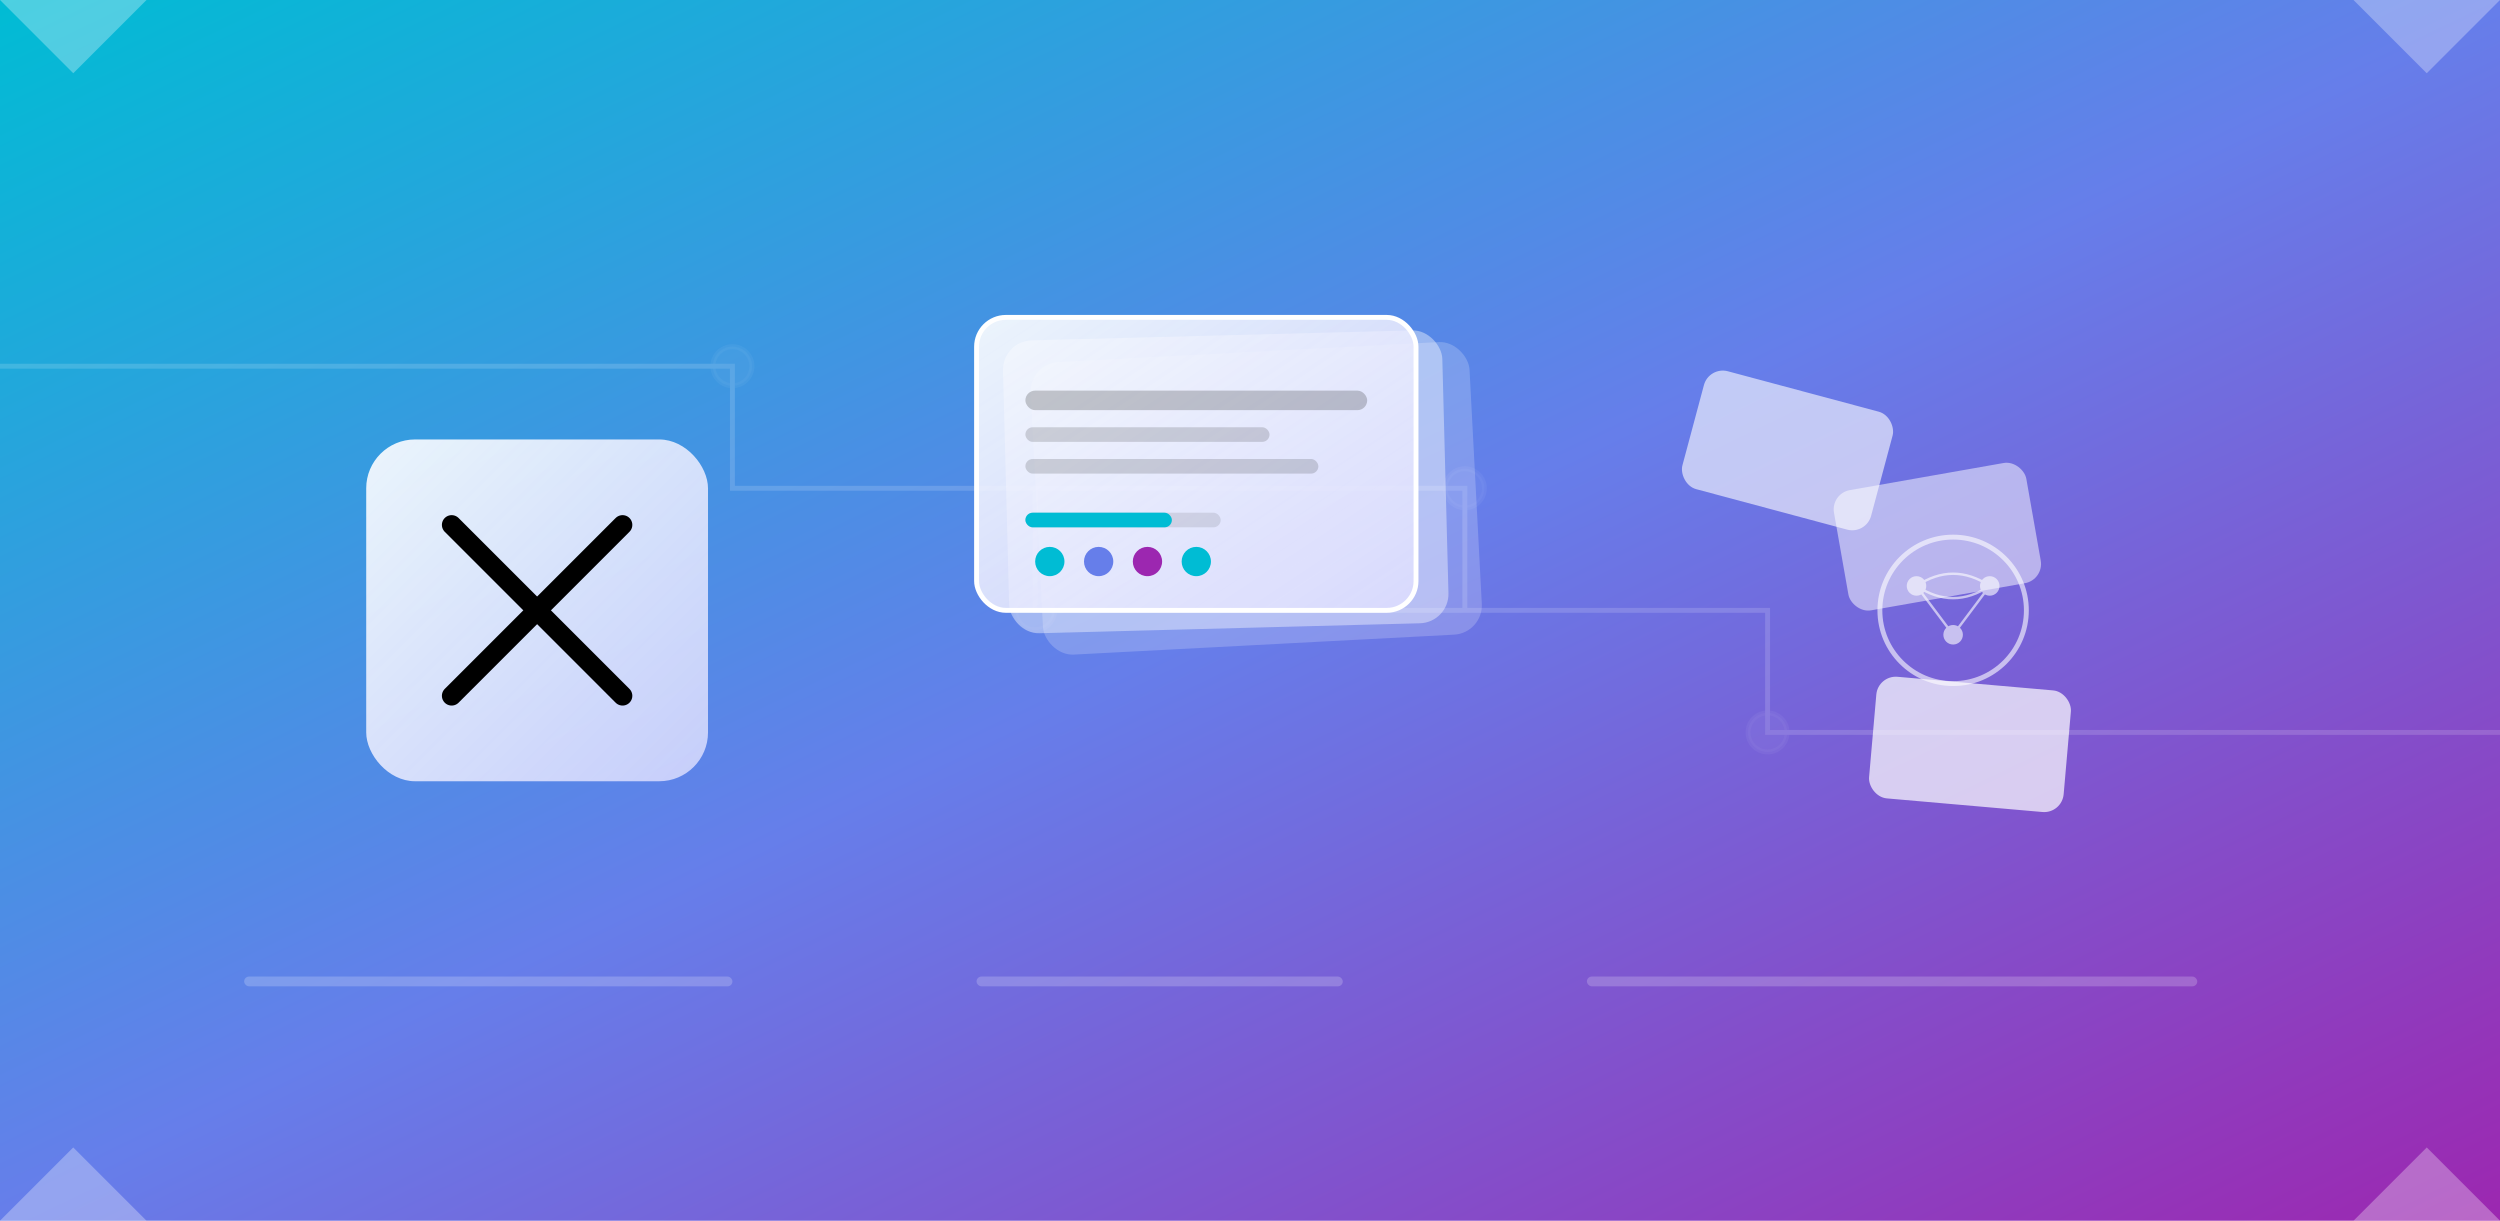 <svg width="1024" height="500" viewBox="0 0 1024 500" xmlns="http://www.w3.org/2000/svg">
  <defs>
    <linearGradient id="mainGradient" x1="0%" y1="0%" x2="100%" y2="100%">
      <stop offset="0%" style="stop-color:#00bcd4;stop-opacity:1" />
      <stop offset="50%" style="stop-color:#667eea;stop-opacity:1" />
      <stop offset="100%" style="stop-color:#9c27b0;stop-opacity:1" />
    </linearGradient>
    <linearGradient id="cardGradient" x1="0%" y1="0%" x2="100%" y2="100%">
      <stop offset="0%" style="stop-color:#ffffff;stop-opacity:0.9" />
      <stop offset="100%" style="stop-color:#e0e0ff;stop-opacity:0.8" />
    </linearGradient>
    <filter id="glow">
      <feGaussianBlur stdDeviation="4" result="coloredBlur"/>
      <feMerge> 
        <feMergeNode in="coloredBlur"/>
        <feMergeNode in="SourceGraphic"/>
      </feMerge>
    </filter>
  </defs>
  
  <!-- Main background -->
  <rect width="1024" height="500" fill="url(#mainGradient)"/>
  
  <!-- Decorative circuit pattern -->
  <g opacity="0.15" stroke="#ffffff" stroke-width="2" fill="none">
    <path d="M0,150 L300,150 L300,200 L600,200 L600,250"/>
    <path d="M1024,300 L724,300 L724,250 L424,250 L424,200"/>
    <circle cx="300" cy="150" r="8" fill="#ffffff" opacity="0.3"/>
    <circle cx="600" cy="200" r="8" fill="#ffffff" opacity="0.3"/>
    <circle cx="724" cy="300" r="8" fill="#ffffff" opacity="0.3"/>
    <circle cx="424" cy="250" r="8" fill="#ffffff" opacity="0.3"/>
  </g>
  
  <!-- Left side logo/icon area -->
  <g transform="translate(150, 180)">
    <!-- Main rounded square -->
    <rect x="0" y="0" width="140" height="140" rx="20" ry="20" fill="url(#cardGradient)" filter="url(#glow)"/>
    <!-- X symbol -->
    <g stroke="#000000" stroke-width="8" stroke-linecap="round">
      <line x1="35" y1="35" x2="105" y2="105"/>
      <line x1="105" y1="35" x2="35" y2="105"/>
    </g>
  </g>
  
  <!-- Center card showcase -->
  <g transform="translate(400, 120)">
    <!-- Card stack with perspective -->
    <rect x="20" y="30" width="180" height="120" rx="12" fill="rgba(255,255,255,0.2)" transform="rotate(-3)"/>
    <rect x="10" y="20" width="180" height="120" rx="12" fill="rgba(255,255,255,0.4)" transform="rotate(-1.5)"/>
    <rect x="0" y="10" width="180" height="120" rx="12" fill="url(#cardGradient)" stroke="#ffffff" stroke-width="2" filter="url(#glow)"/>
    
    <!-- Card elements (abstract shapes) -->
    <rect x="20" y="40" width="140" height="8" rx="4" fill="rgba(0,0,0,0.2)"/>
    <rect x="20" y="55" width="100" height="6" rx="3" fill="rgba(0,0,0,0.15)"/>
    <rect x="20" y="68" width="120" height="6" rx="3" fill="rgba(0,0,0,0.15)"/>
    
    <!-- Progress indicators -->
    <rect x="20" y="90" width="80" height="6" rx="3" fill="rgba(0,0,0,0.1)"/>
    <rect x="20" y="90" width="60" height="6" rx="3" fill="#00bcd4"/>
    
    <!-- Feature dots -->
    <circle cx="30" cy="110" r="6" fill="#00bcd4"/>
    <circle cx="50" cy="110" r="6" fill="#667eea"/>
    <circle cx="70" cy="110" r="6" fill="#9c27b0"/>
    <circle cx="90" cy="110" r="6" fill="#00bcd4"/>
  </g>
  
  <!-- Right side floating elements -->
  <g transform="translate(700, 150)">
    <!-- Floating cards -->
    <rect x="0" y="0" width="80" height="50" rx="8" fill="rgba(255,255,255,0.6)" transform="rotate(15)"/>
    <rect x="40" y="60" width="80" height="50" rx="8" fill="rgba(255,255,255,0.5)" transform="rotate(-10)"/>
    <rect x="80" y="120" width="80" height="50" rx="8" fill="rgba(255,255,255,0.7)" transform="rotate(5)"/>
  </g>
  
  <!-- Abstract learning symbols -->
  <g transform="translate(800, 250)" opacity="0.6">
    <!-- Brain/neural network pattern -->
    <circle cx="0" cy="0" r="30" fill="none" stroke="#ffffff" stroke-width="2"/>
    <circle cx="-15" cy="-10" r="4" fill="#ffffff"/>
    <circle cx="15" cy="-10" r="4" fill="#ffffff"/>
    <circle cx="0" cy="10" r="4" fill="#ffffff"/>
    <path d="M-15,-10 Q0,-20 15,-10 M-15,-10 Q0,0 15,-10 M-15,-10 L0,10 M15,-10 L0,10" stroke="#ffffff" stroke-width="1" fill="none"/>
  </g>
  
  <!-- Bottom decorative elements -->
  <g transform="translate(0, 400)" opacity="0.2">
    <rect x="100" y="0" width="200" height="4" rx="2" fill="#ffffff"/>
    <rect x="400" y="0" width="150" height="4" rx="2" fill="#ffffff"/>
    <rect x="650" y="0" width="250" height="4" rx="2" fill="#ffffff"/>
  </g>
  
  <!-- Corner accent elements -->
  <polygon points="0,0 60,0 30,30" fill="rgba(255,255,255,0.3)"/>
  <polygon points="1024,0 964,0 994,30" fill="rgba(255,255,255,0.3)"/>
  <polygon points="0,500 60,500 30,470" fill="rgba(255,255,255,0.3)"/>
  <polygon points="1024,500 964,500 994,470" fill="rgba(255,255,255,0.3)"/>
</svg>